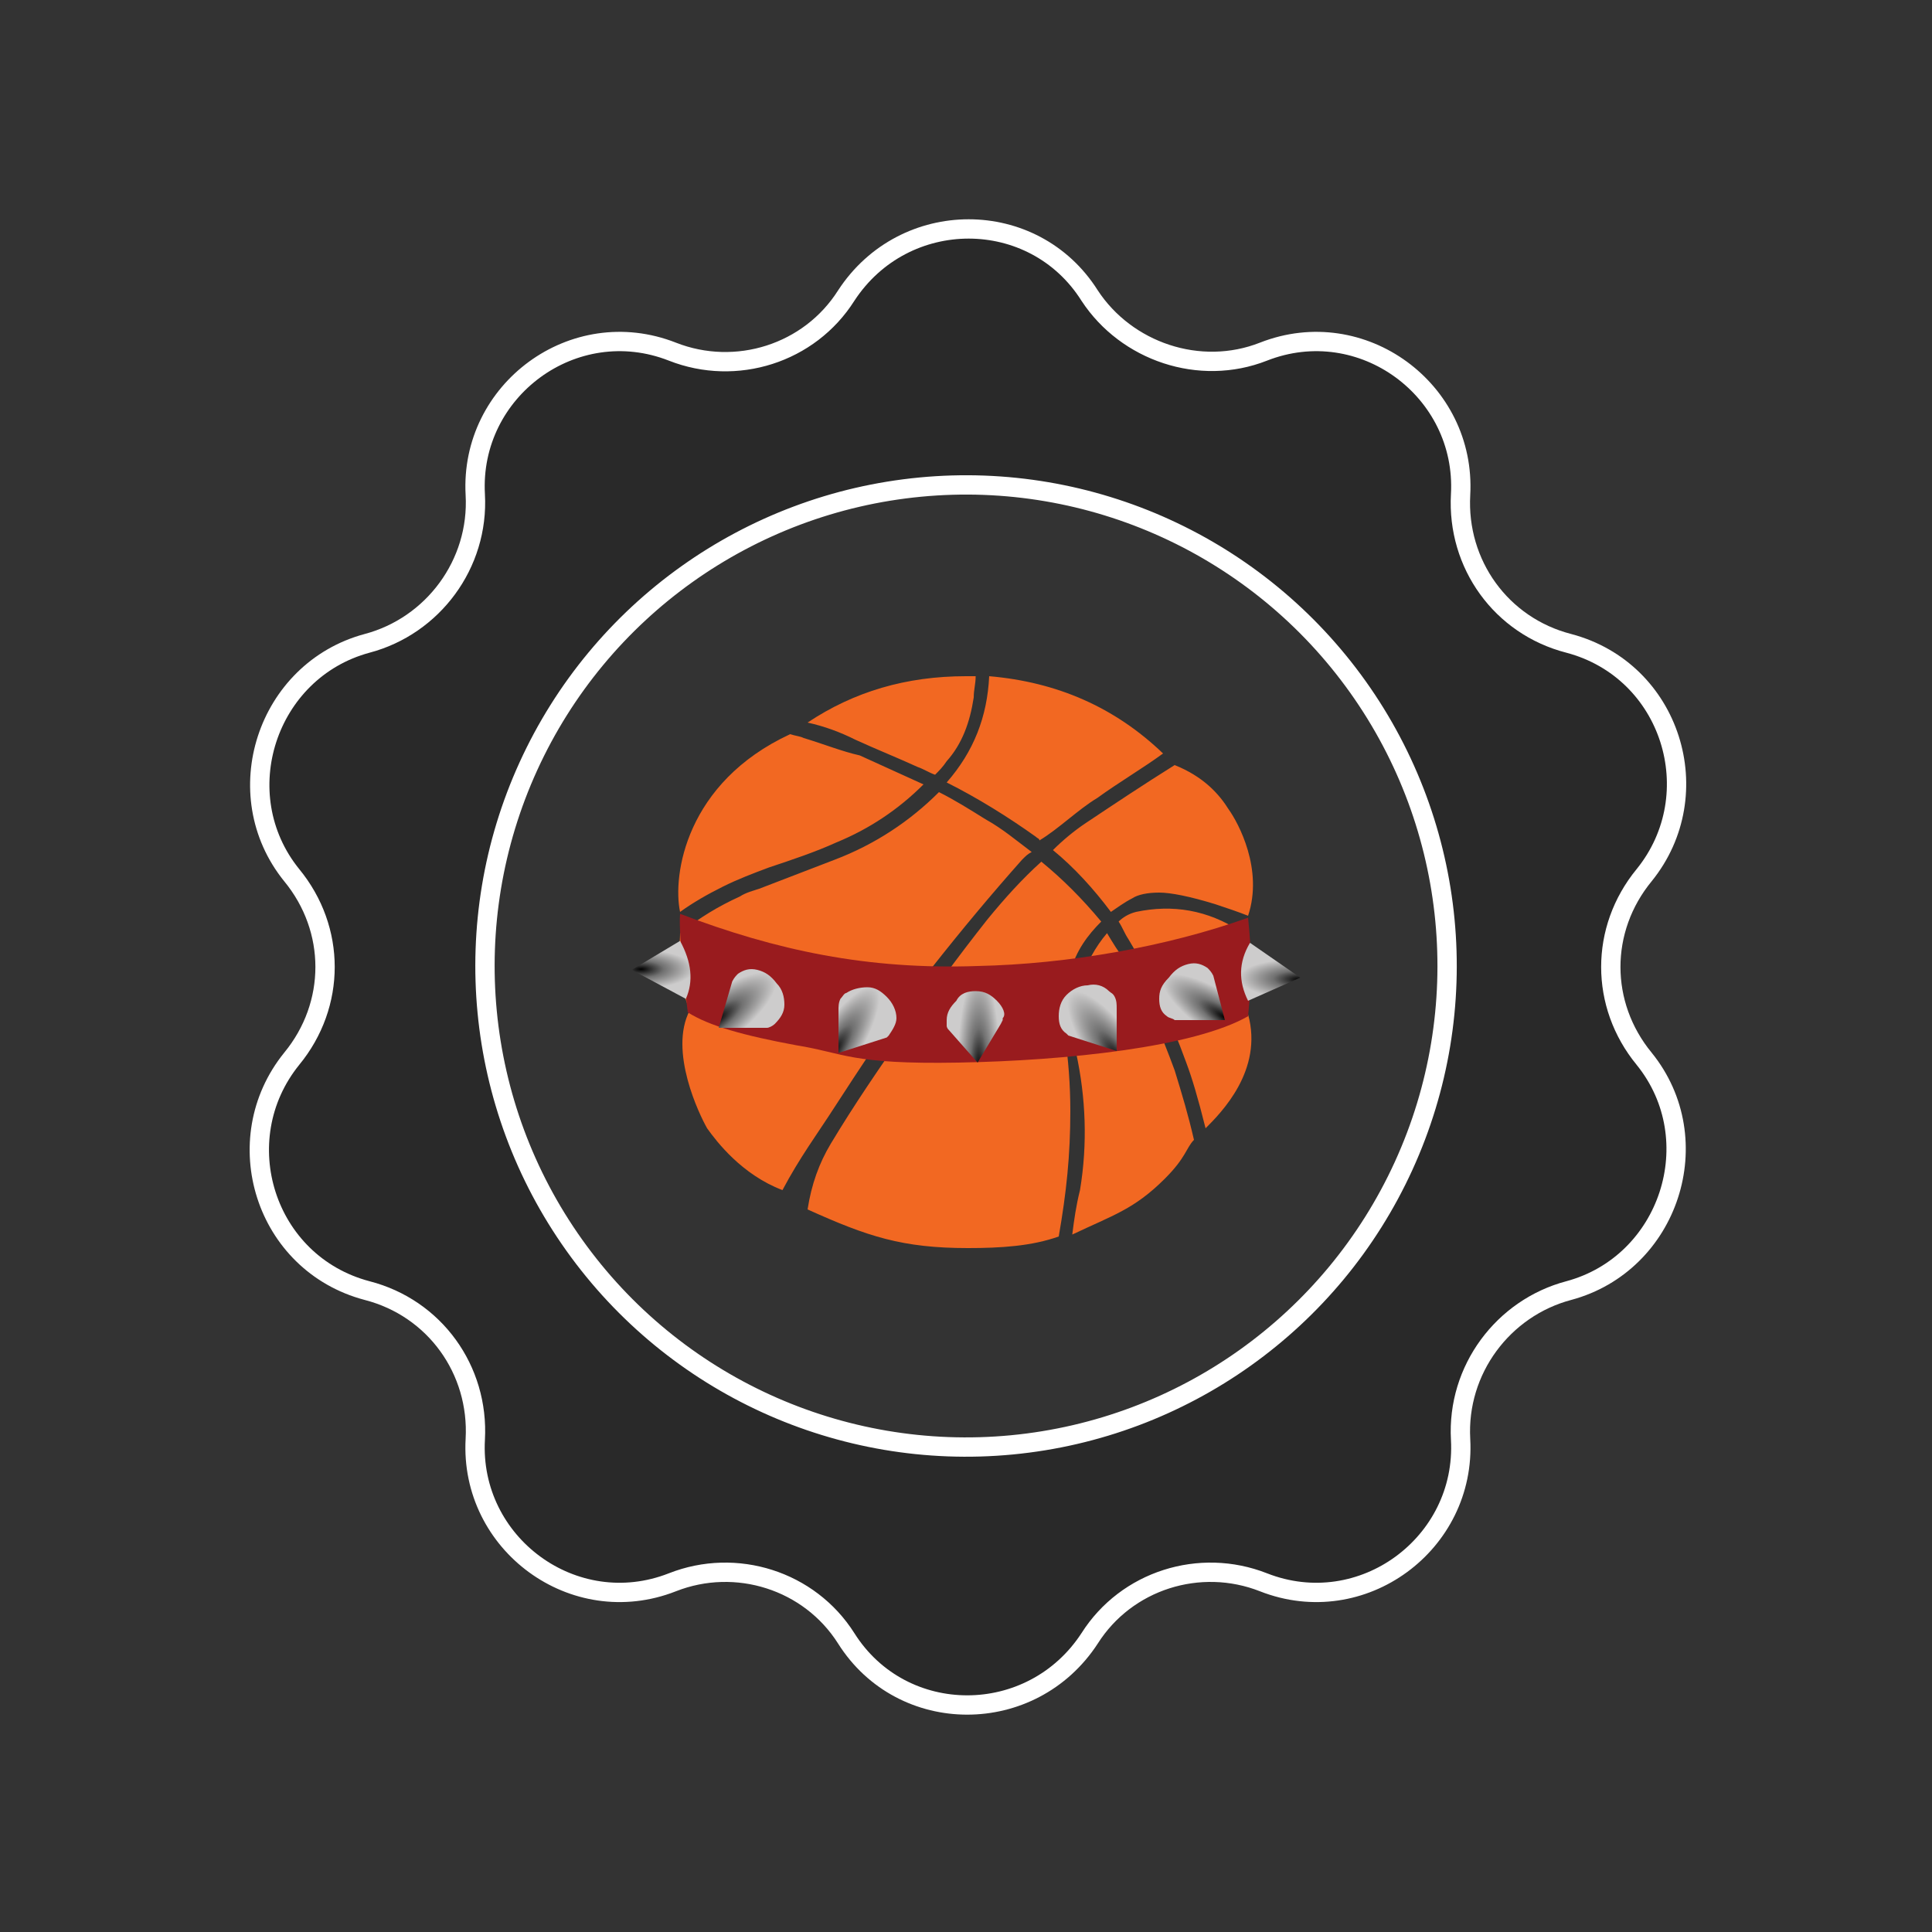 <svg xmlns="http://www.w3.org/2000/svg" width="100" height="100" viewBox="0 0 100 100"><rect x="0" y="0" width="100" height="100" fill="#333333" stroke="none"/><style>.st0{opacity:0.2;fill:#010101;} .st1{fill:none;stroke:#FFFFFF;stroke-miterlimit:10;} .st2{fill:#F26822;} .st3{fill:#991B1E;} .st4{fill:url(#SVGID_1_);} .st5{fill:url(#SVGID_2_);} .st6{fill:url(#SVGID_3_);} .st7{fill:url(#SVGID_4_);} .st8{fill:url(#SVGID_5_);} .st9{fill:url(#SVGID_6_);} .st10{fill:url(#SVGID_7_);} .st11{fill:url(#SVGID_8_);} .st12{fill:url(#SVGID_9_);} .st13{fill:url(#SVGID_10_);} .st14{fill:url(#SVGID_11_);} .st15{fill:url(#SVGID_12_);} .st16{fill:url(#SVGID_13_);} .st17{fill:url(#SVGID_14_);}</style><path class="st0" d="M75.3 74.7c-.2-3.6 2.2-6.7 5.6-7.6 5.3-1.4 7.4-7.7 4-12-2.2-2.8-2.2-6.7.1-9.5 3.5-4.2 1.5-10.6-3.8-12-3.4-.9-5.7-4.2-5.5-7.7.3-5.4-5-9.4-10.1-7.5-3.3 1.2-7.1 0-9-3-2.9-4.6-9.6-4.7-12.6-.1-2 3-5.7 4.2-9 2.8-5.1-2-10.5 1.9-10.3 7.3.2 3.6-2.2 6.7-5.6 7.6-5.3 1.4-7.4 7.7-4 12 2.2 2.8 2.2 6.7-.1 9.5-3.5 4.2-1.5 10.6 3.8 12 3.4.9 5.7 4.2 5.5 7.7-.3 5.4 5 9.4 10.1 7.5 3.3-1.2 7.1 0 9 3 2.9 4.6 9.6 4.7 12.6.1 2-3 5.7-4.2 9-2.8 5.1 2 10.6-1.9 10.3-7.3zM29.7 64.5c-8-11.2-5.4-26.8 5.8-34.8 11.2-8 26.8-5.4 34.8 5.8 8 11.2 5.4 26.8-5.8 34.8-11.3 8-26.8 5.4-34.8-5.8z"/><path class="st1" d="M65.4 18.2c5.1-2 10.5 2 10.2 7.4-.2 3.6 2.1 6.8 5.6 7.7 5.3 1.4 7.3 7.8 3.9 12-2.3 2.8-2.3 6.7 0 9.5 3.4 4.2 1.3 10.6-3.9 12-3.4.9-5.8 4.1-5.6 7.7.3 5.4-5.1 9.4-10.2 7.4-3.3-1.3-7.1-.1-9 2.9-3 4.6-9.7 4.6-12.6 0-1.9-3-5.7-4.2-9-2.9-5.1 2-10.5-2-10.2-7.4.2-3.6-2.1-6.8-5.6-7.7-5.3-1.4-7.3-7.8-3.9-12 2.3-2.8 2.3-6.7 0-9.5-3.4-4.2-1.3-10.6 3.9-12 3.4-.9 5.8-4.1 5.6-7.7-.3-5.4 5.1-9.4 10.2-7.4 3.3 1.3 7.1.1 9-2.9 3-4.6 9.7-4.6 12.6 0 1.9 2.9 5.7 4.2 9 2.9z"/><ellipse transform="rotate(-35.462 50 49.996)" class="st1" cx="50" cy="50" rx="24.9" ry="24.9"/><g><path class="st2" d="M52.9 44.5c.2-.2.3-.3.5-.4-.8-.6-1.5-1.2-2.4-1.7-.8-.5-1.6-1-2.4-1.4-1.5 1.5-3.3 2.7-5.4 3.5L39.3 46c-.3.1-.7.2-1 .4-1.1.5-2.1 1.1-3.1 1.9 0 .5-.1 1.1-.1 1.7 0 .5.1.9.2 1.2.2.5.3.9.4 1.1-1.1 2.1.5 5.4.9 6.1.5.7 1.8 2.4 3.9 3.2.9-1.7 1.8-2.9 2.7-4.3 1.3-2 2.6-4 4-5.9.4-.5.7-1 1.1-1.4 1.5-1.9 3-3.7 4.6-5.5m5 3.2c-.1 0-.1 0 0 0 .2.3.3.6.5.9 1.2 2 2.2 4.2 3 6.4.3.8.6 1.8 1 3.4.8-.8 3-3 2.2-5.9l-.1-4.1s-.2-.1-.3-.2c-1.7-1.1-3.5-1.4-5.4-1-.4.1-.7.3-.9.5m.7-1.2c.3-.2.8-.3 1.4-.3.6 0 1.6.2 2.9.6.6.2 1.2.4 1.7.6.8-2.4-.5-4.8-1-5.5-.5-.8-1.3-1.7-2.8-2.3-1.6 1-3.1 2-4.6 3-.6.4-1.2.9-1.7 1.4 1.1.9 2.1 2 3 3.2.3-.2.7-.5 1.1-.7m-17-8.3c-.2-.1-.4-.1-.7-.2-5.4 2.5-6.1 7.3-5.7 9.2.7-.5 1.4-.9 2.2-1.3.8-.4 1.6-.7 2.4-1 1.2-.4 2.4-.8 3.5-1.3 1.7-.7 3.2-1.7 4.5-3l-3.3-1.5c-.9-.2-1.9-.6-2.9-.9m15.7 10.1c-.6.7-1.1 1.6-1.4 2.6-.4 1.2-.4 2.4-.2 3.6.5 2.3.6 4.7.2 7.1-.2.8-.3 1.5-.4 2.3 2.1-1 3.2-1.3 4.8-2.9 1.1-1.1 1.1-1.6 1.5-2-.3-1.3-.6-2.3-1-3.6-.7-1.9-1.5-3.8-2.5-5.6-.4-.5-.7-1-1-1.5m-3.4-3.7c-1 .9-1.9 1.9-2.8 3-1.5 1.9-2.9 3.8-4.2 5.7-1.4 2-2.7 3.9-3.9 5.9-.6 1-1 2.1-1.2 3.4 3.1 1.4 4.9 2 8.3 2 1.7 0 3.3-.1 4.7-.6.4-2.3.6-4.2.6-6.5 0-1.3-.1-2.7-.3-4-.2-1.1-.1-2.2.3-3.2.3-1.1.9-1.9 1.6-2.6-1-1.2-2-2.2-3.1-3.1m1.4-2.2c.5-.4 1-.8 1.5-1.1 1.1-.8 2.3-1.5 3.4-2.3-2.5-2.4-5.5-3.7-9-4-.1 2.1-.8 3.9-2.2 5.5 1.6.8 3.2 1.8 4.6 2.8.1.1.2.1.2.2.5-.3 1-.7 1.5-1.1m-4.9-6.3c0-.4.1-.7.1-1.1H50c-3.1 0-5.8.8-8.2 2.4.9.2 1.7.5 2.5.9 1.1.5 2.1.9 3.2 1.4.3.1.6.3.9.4.2-.2.4-.4.6-.7.8-.9 1.2-2 1.4-3.3z" id="Layer2_0_FILL_1_"/><path class="st3" d="M64.6 47.5c-4.2 1.5-9.3 2.4-14 2.5-5.7.2-10.4-.8-15.4-2.7-.1 1.2.4 5.1.4 5.1 1.1.7 2.9 1.2 5.6 1.7 2.5.4 2.8 1 8.4.9 5.6-.1 12.2-.8 15-2.4.2-2.1.2-3.1 0-5.1z" id="Layer1_0_FILL_2_"/><g id="Layer0_0_FILL_1_"><radialGradient id="SVGID_1_" cx="-325.344" cy="649.631" r="1.111" gradientTransform="matrix(1 0 0 -4.625 376.01 3059.936)" gradientUnits="userSpaceOnUse"><stop offset="0" stop-color="#010101"/><stop offset=".427" stop-color="#717171"/><stop offset="1" stop-color="#CDCCCC"/></radialGradient><path class="st4" d="M51.6 51.8c-.3-.3-.6-.5-1.1-.5-.4 0-.8.1-1 .5-.3.3-.5.6-.5 1v.3s0 .1.1.2l1.5 1.7 1.2-2 .1-.2v-.1c.2-.2 0-.6-.3-.9z"/><radialGradient id="SVGID_2_" cx="-1352.681" cy="636.288" r=".998" gradientTransform="matrix(0 1 2.747 0 -1714.68 1402.85)" gradientUnits="userSpaceOnUse"><stop offset="0" stop-color="#010101"/><stop offset=".427" stop-color="#717171"/><stop offset="1" stop-color="#CDCCCC"/></radialGradient><path class="st5" d="M35.5 51.7c.4-.9.3-1.9-.3-3l-2.5 1.5 2.8 1.5z"/><radialGradient id="SVGID_3_" cx="-1001.602" cy="738.234" r="1.26" gradientTransform="matrix(.595 .804 2.373 -1.767 -1118.773 2162.524)" gradientUnits="userSpaceOnUse"><stop offset="0" stop-color="#010101"/><stop offset=".427" stop-color="#717171"/><stop offset="1" stop-color="#CDCCCC"/></radialGradient><path class="st6" d="M40.6 52c0-.4-.1-.8-.4-1.1-.3-.4-.6-.6-1-.7-.4-.1-.7 0-1 .2-.1.1-.2.2-.3.4l-.7 2.4h2.2-.2.5c.1 0 .3-.1.4-.2.3-.3.5-.6.5-1z"/><radialGradient id="SVGID_4_" cx="81.502" cy="532.811" r="1.134" gradientTransform="matrix(.55 -.835 -2.762 -1.799 1490.21 1079.26)" gradientUnits="userSpaceOnUse"><stop offset="0" stop-color="#010101"/><stop offset=".427" stop-color="#717171"/><stop offset="1" stop-color="#CDCCCC"/></radialGradient><path class="st7" d="M62.8 50.5c-.1-.2-.2-.3-.3-.4-.3-.2-.6-.3-1-.2-.4.1-.7.3-1 .7-.4.4-.5.7-.5 1.1 0 .4.1.7.4.9.1.1.3.1.4.2h.5-.2 2.3l-.6-2.3z"/><radialGradient id="SVGID_5_" cx="1.51" cy="608.887" r="1.27" gradientTransform="matrix(.812 -.583 -1.964 -2.739 1252.572 1723.49)" gradientUnits="userSpaceOnUse"><stop offset="0" stop-color="#010101"/><stop offset=".427" stop-color="#717171"/><stop offset="1" stop-color="#CDCCCC"/></radialGradient><path class="st8" d="M57.4 51.3c-.3-.3-.7-.4-1.1-.3-.4 0-.8.2-1.1.5-.3.3-.4.7-.4 1.1 0 .4.1.7.4.9l.1.1 2.5.8v-2.2c0-.2 0-.4-.1-.6s-.2-.2-.3-.3z"/><radialGradient id="SVGID_6_" cx="-742.528" cy="722.838" r="1.162" gradientTransform="matrix(.839 .544 1.883 -2.92 -694.983 2569.118)" gradientUnits="userSpaceOnUse"><stop offset="0" stop-color="#010101"/><stop offset=".427" stop-color="#717171"/><stop offset="1" stop-color="#CDCCCC"/></radialGradient><path class="st9" d="M43.5 51.7c-.1.2-.1.4-.1.6v2.2l2.5-.8.1-.1c.2-.3.4-.6.4-.9 0-.4-.2-.8-.5-1.1-.3-.3-.6-.5-1-.5s-.8.1-1.1.3c-.1 0-.2.2-.3.3z"/><radialGradient id="SVGID_7_" cx="21.656" cy="400.575" r="1.036" gradientTransform="matrix(.027 -1 -2.999 -.081 1267.99 104.806)" gradientUnits="userSpaceOnUse"><stop offset="0" stop-color="#010101"/><stop offset=".427" stop-color="#717171"/><stop offset="1" stop-color="#CDCCCC"/></radialGradient><path class="st10" d="M64.7 48.8c-.6 1-.6 2-.1 3l2.7-1.2-2.6-1.8z"/></g></g></svg>
